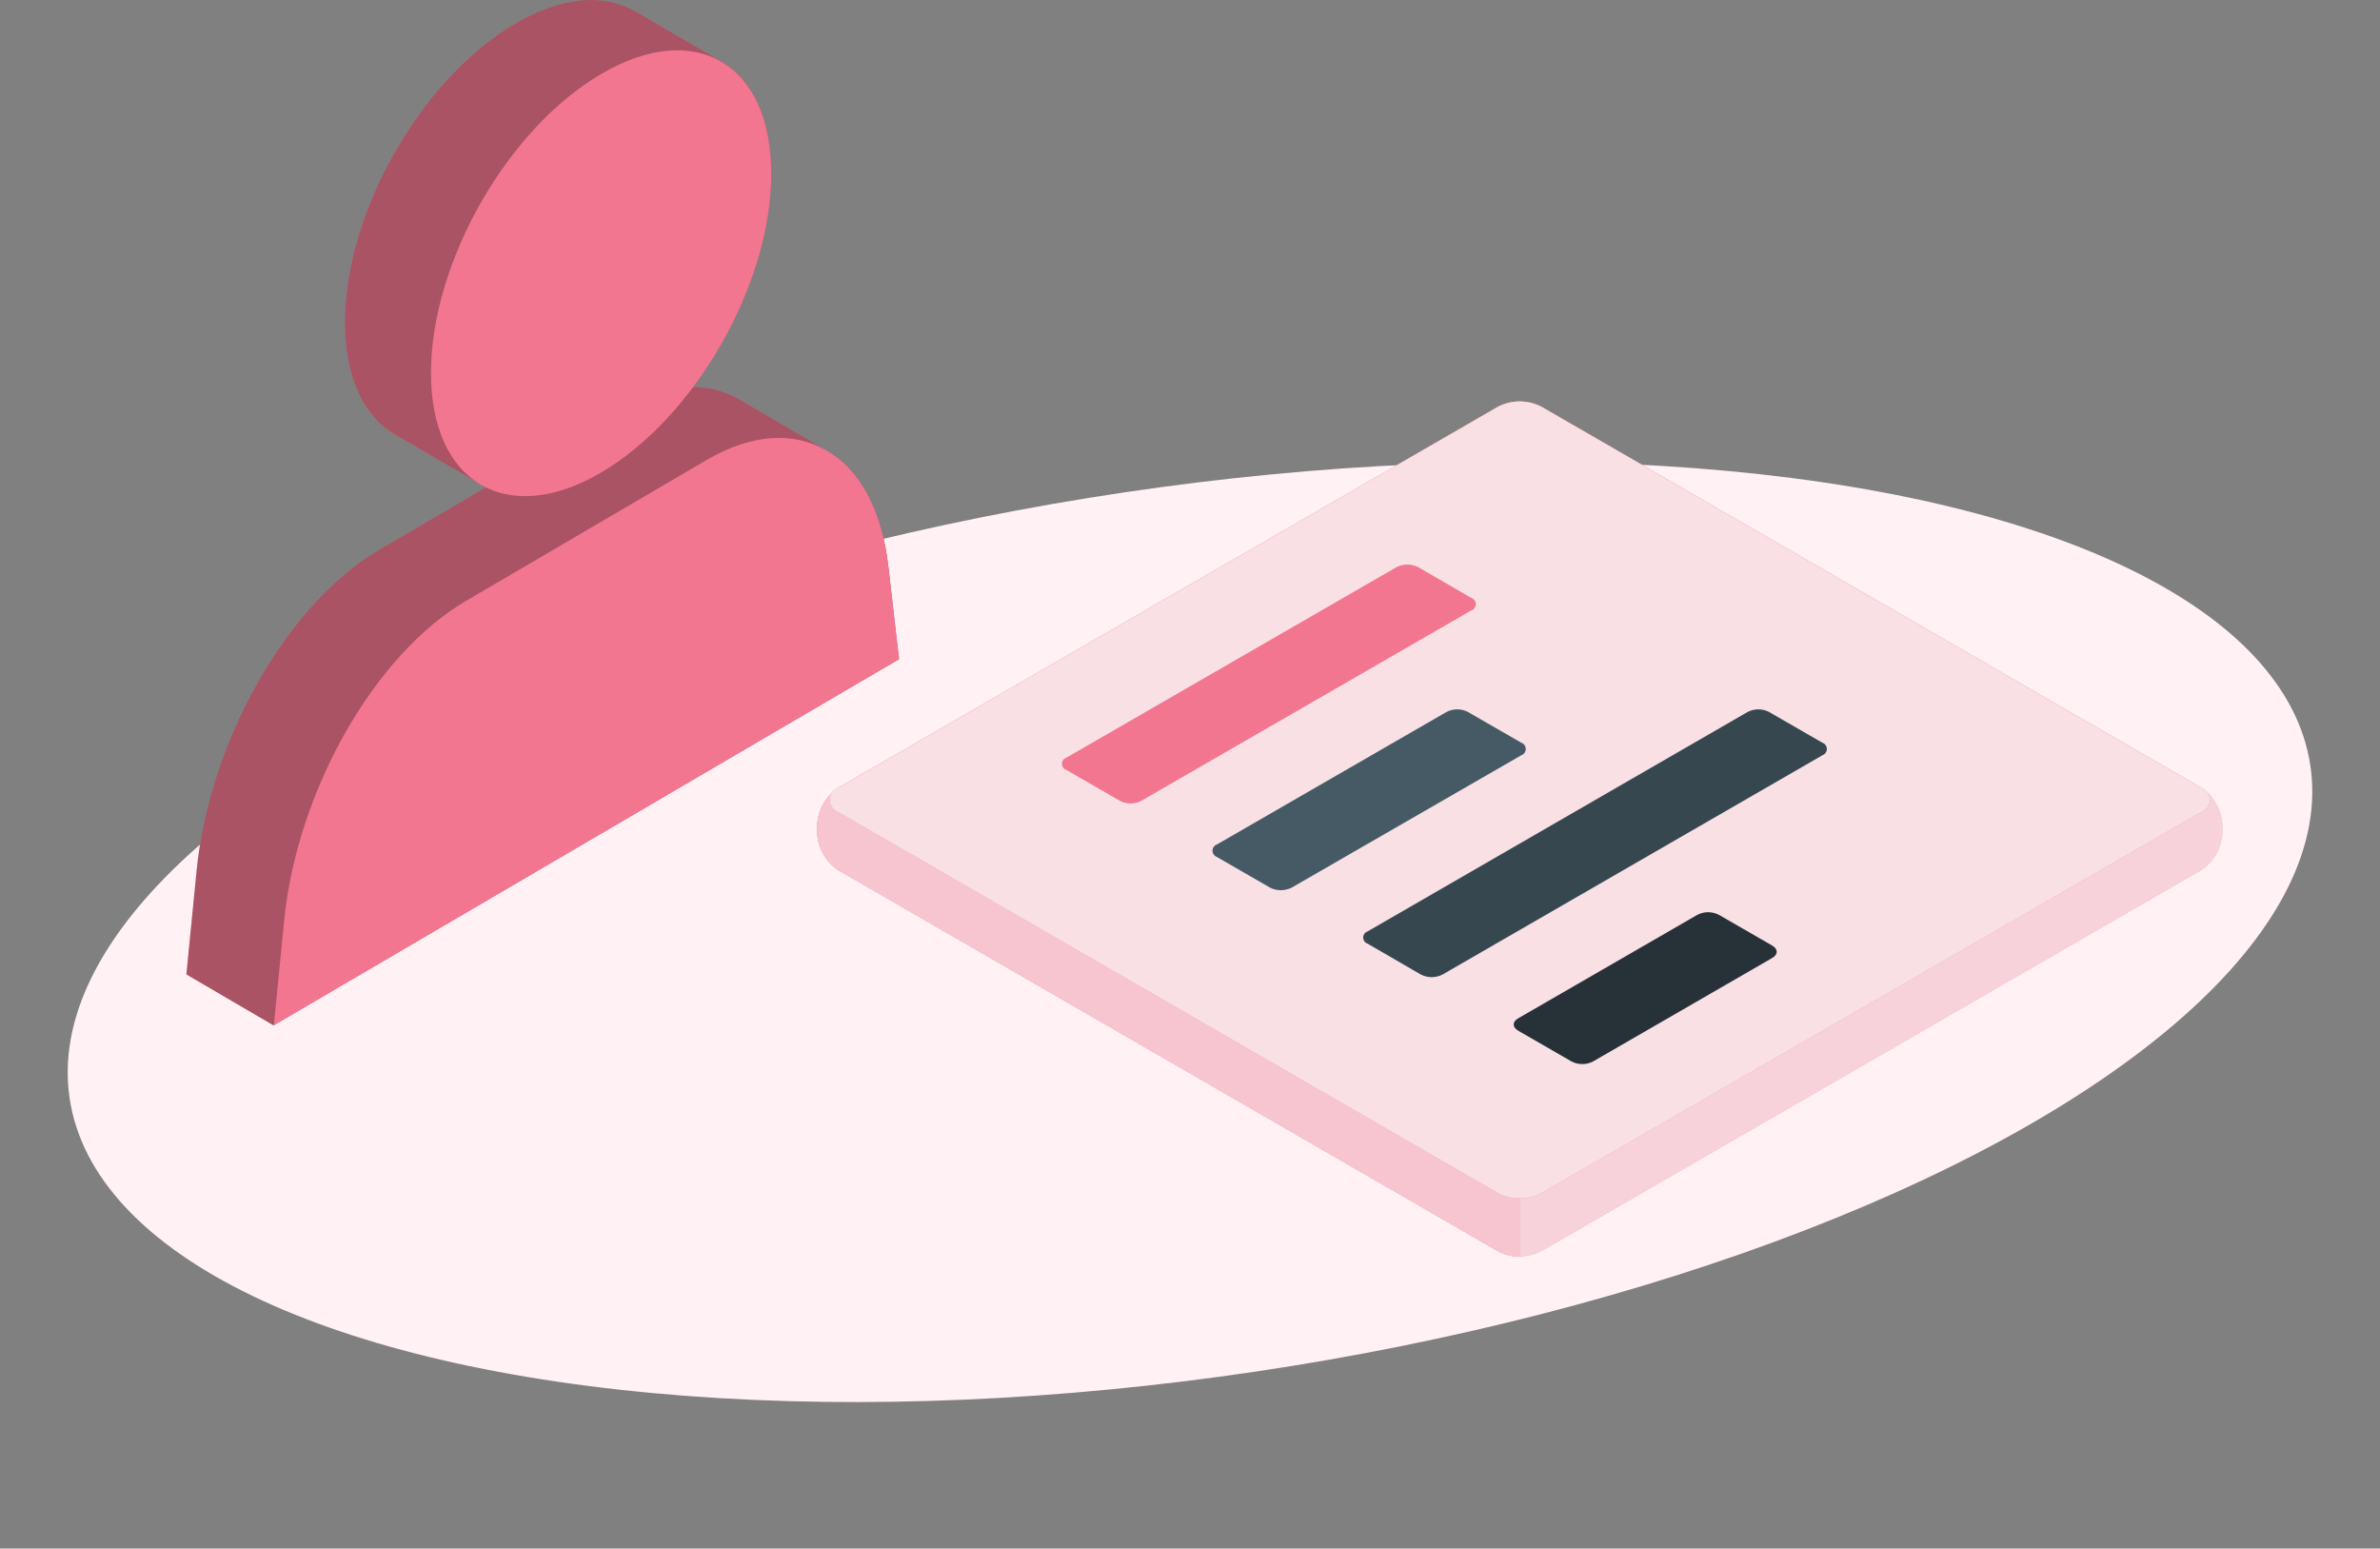 <svg width="166" height="108" viewBox="0 0 166 108" fill="none" xmlns="http://www.w3.org/2000/svg">
<rect x="0" y="0" width="166" height="108" fill="#808080" stroke="none"/>
<ellipse cx="83" cy="65" rx="79" ry="31" transform="rotate(-8.442 83 65)" fill="#FFF1F4"/>
<path d="M104.503 28.357L58.493 54.93C58.059 55.212 57.697 55.593 57.438 56.041C57.178 56.489 57.028 56.992 57 57.509V58.111C57.028 58.628 57.178 59.131 57.438 59.579C57.697 60.028 58.059 60.408 58.493 60.69L104.503 87.263C104.966 87.498 105.477 87.621 105.996 87.621C106.515 87.621 107.026 87.498 107.489 87.263L153.507 60.69C153.941 60.407 154.301 60.026 154.561 59.578C154.82 59.13 154.97 58.628 155 58.111V57.509C154.97 56.993 154.82 56.49 154.561 56.042C154.301 55.594 153.941 55.213 153.507 54.93L107.489 28.357C107.026 28.122 106.515 28 105.996 28C105.477 28 104.966 28.122 104.503 28.357Z" fill="#F2768F"/>
<path opacity="0.7" d="M104.503 28.357L58.493 54.93C58.059 55.212 57.697 55.593 57.438 56.041C57.178 56.489 57.028 56.992 57 57.509V58.111C57.028 58.628 57.178 59.131 57.438 59.579C57.697 60.028 58.059 60.408 58.493 60.69L104.503 87.263C104.966 87.498 105.477 87.621 105.996 87.621C106.515 87.621 107.026 87.498 107.489 87.263L153.507 60.69C153.941 60.407 154.301 60.026 154.561 59.578C154.82 59.13 154.97 58.628 155 58.111V57.509C154.97 56.993 154.82 56.49 154.561 56.042C154.301 55.594 153.941 55.213 153.507 54.93L107.489 28.357C107.026 28.122 106.515 28 105.996 28C105.477 28 104.966 28.122 104.503 28.357Z" fill="#FAFAFA"/>
<path d="M60.501 53.781L58.493 54.946C58.059 55.228 57.697 55.609 57.438 56.057C57.178 56.505 57.028 57.008 57 57.525V58.127C57.028 58.644 57.178 59.147 57.438 59.595C57.697 60.043 58.059 60.424 58.493 60.706L104.503 87.279C104.962 87.526 105.476 87.65 105.996 87.639V80.058L60.501 53.781Z" fill="#F2768F"/>
<path opacity="0.6" d="M60.501 53.781L58.493 54.946C58.059 55.228 57.697 55.609 57.438 56.057C57.178 56.505 57.028 57.008 57 57.525V58.127C57.028 58.644 57.178 59.147 57.438 59.595C57.697 60.043 58.059 60.424 58.493 60.706L104.503 87.279C104.962 87.526 105.476 87.65 105.996 87.639V80.058L60.501 53.781Z" fill="#FAFAFA"/>
<path d="M104.503 28.357L58.493 54.93C58.313 54.991 58.156 55.106 58.045 55.26C57.934 55.415 57.874 55.6 57.874 55.79C57.874 55.98 57.934 56.165 58.045 56.32C58.156 56.474 58.313 56.589 58.493 56.65L104.503 83.223C104.966 83.458 105.477 83.58 105.996 83.58C106.515 83.58 107.026 83.458 107.489 83.223L153.507 56.65C153.688 56.589 153.844 56.474 153.955 56.32C154.066 56.165 154.126 55.98 154.126 55.79C154.126 55.6 154.066 55.415 153.955 55.26C153.844 55.106 153.688 54.991 153.507 54.93L107.489 28.357C107.026 28.122 106.515 28 105.996 28C105.477 28 104.966 28.122 104.503 28.357Z" fill="#F2768F"/>
<path opacity="0.8" d="M104.503 28.357L58.493 54.93C58.313 54.991 58.156 55.106 58.045 55.26C57.934 55.415 57.874 55.6 57.874 55.79C57.874 55.98 57.934 56.165 58.045 56.32C58.156 56.474 58.313 56.589 58.493 56.65L104.503 83.223C104.966 83.458 105.477 83.58 105.996 83.58C106.515 83.58 107.026 83.458 107.489 83.223L153.507 56.65C153.688 56.589 153.844 56.474 153.955 56.32C154.066 56.165 154.126 55.98 154.126 55.79C154.126 55.6 154.066 55.415 153.955 55.26C153.844 55.106 153.688 54.991 153.507 54.93L107.489 28.357C107.026 28.122 106.515 28 105.996 28C105.477 28 104.966 28.122 104.503 28.357Z" fill="#FAFAFA"/>
<path d="M74.389 52.836L97.414 39.549C97.646 39.434 97.902 39.373 98.161 39.373C98.42 39.373 98.675 39.434 98.907 39.549L102.627 41.706C102.717 41.736 102.796 41.794 102.851 41.871C102.907 41.948 102.937 42.041 102.937 42.136C102.937 42.231 102.907 42.324 102.851 42.401C102.796 42.478 102.717 42.536 102.627 42.566L79.603 55.852C79.372 55.972 79.116 56.034 78.856 56.034C78.596 56.034 78.341 55.972 78.11 55.852L74.389 53.703C74.296 53.675 74.215 53.617 74.157 53.539C74.099 53.461 74.068 53.367 74.068 53.269C74.068 53.172 74.099 53.078 74.157 52.999C74.215 52.921 74.296 52.864 74.389 52.836V52.836Z" fill="#F2768F"/>
<path d="M84.886 58.893L100.893 49.655C101.123 49.535 101.379 49.473 101.639 49.473C101.899 49.473 102.155 49.535 102.385 49.655L106.113 51.804C106.203 51.836 106.28 51.895 106.334 51.973C106.389 52.05 106.418 52.143 106.418 52.238C106.418 52.333 106.389 52.425 106.334 52.503C106.28 52.58 106.203 52.639 106.113 52.671L90.084 61.91C89.852 62.025 89.596 62.085 89.337 62.085C89.078 62.085 88.823 62.025 88.591 61.91L84.863 59.76C84.774 59.726 84.699 59.665 84.646 59.586C84.594 59.507 84.567 59.413 84.57 59.318C84.572 59.223 84.604 59.132 84.661 59.055C84.717 58.979 84.796 58.922 84.886 58.893V58.893Z" fill="#455A64"/>
<path d="M95.391 64.958L121.893 49.655C122.124 49.535 122.38 49.473 122.64 49.473C122.899 49.473 123.155 49.535 123.386 49.655L127.114 51.804C127.203 51.836 127.28 51.895 127.335 51.973C127.389 52.05 127.419 52.143 127.419 52.238C127.419 52.333 127.389 52.425 127.335 52.503C127.28 52.58 127.203 52.639 127.114 52.671L100.603 67.974C100.372 68.09 100.116 68.15 99.857 68.15C99.598 68.15 99.343 68.09 99.111 67.974L95.391 65.817C95.3 65.787 95.222 65.729 95.166 65.652C95.111 65.575 95.081 65.483 95.081 65.388C95.081 65.292 95.111 65.2 95.166 65.123C95.222 65.046 95.3 64.988 95.391 64.958V64.958Z" fill="#37474F"/>
<path d="M105.887 71.023L118.392 63.801C118.623 63.682 118.878 63.62 119.138 63.62C119.398 63.62 119.654 63.682 119.885 63.801L123.613 65.95C124.027 66.193 124.027 66.576 123.613 66.81L111.108 74.032C110.877 74.151 110.621 74.213 110.361 74.213C110.102 74.213 109.846 74.151 109.615 74.032L105.887 71.882C105.473 71.64 105.473 71.257 105.887 71.023Z" fill="#263238"/>
<path d="M19.07 71.509L62.69 45.972L61.97 39.603C61.52 35.546 59.97 32.747 57.65 31.418L51.59 27.869C49.32 26.54 46.37 26.682 43.18 28.558L26.45 38.345C20.04 42.097 14.61 51.651 13.71 60.748L13 67.959L19.07 71.509Z" fill="#F2768F"/>
<path opacity="0.3" d="M19.07 71.509L62.69 45.972L61.97 39.603C61.52 35.546 59.97 32.747 57.65 31.418L51.59 27.869C49.32 26.54 46.37 26.682 43.18 28.558L26.45 38.345C20.04 42.097 14.61 51.651 13.71 60.748L13 67.959L19.07 71.509Z" fill="black"/>
<path d="M61.97 39.602C61.52 35.546 59.97 32.747 57.65 31.418C55.33 30.09 52.43 30.232 49.24 32.108L32.51 41.905C26.11 45.647 20.68 55.201 19.81 64.308L19.1 71.509L62.72 45.972L61.97 39.602Z" fill="#F2768F"/>
<path d="M50.32 4.289C52.47 5.546 53.79 8.244 53.79 12.088C53.79 19.765 48.48 29.096 41.92 32.939C38.65 34.856 35.68 35.039 33.53 33.781L27.53 30.292C25.39 29.035 24.06 26.337 24.06 22.493C24.06 14.816 29.37 5.485 35.93 1.652C39.2 -0.275 42.17 -0.458 44.32 0.8L50.32 4.289Z" fill="#F2768F"/>
<path opacity="0.3" d="M50.32 4.289C52.47 5.546 53.79 8.244 53.79 12.088C53.79 19.765 48.48 29.096 41.92 32.939C38.65 34.856 35.68 35.039 33.53 33.781L27.53 30.292C25.39 29.035 24.06 26.337 24.06 22.493C24.06 14.816 29.37 5.485 35.93 1.652C39.2 -0.275 42.17 -0.458 44.32 0.8L50.32 4.289Z" fill="black"/>
<path d="M41.92 32.96C38.65 34.876 35.68 35.059 33.53 33.801C31.38 32.544 30.06 29.846 30.06 26.002C30.06 18.325 35.37 8.994 41.93 5.161C45.2 3.234 48.17 3.051 50.32 4.309C52.47 5.567 53.79 8.264 53.79 12.108C53.81 19.785 48.48 29.116 41.92 32.96Z" fill="#F2768F"/>
</svg>
